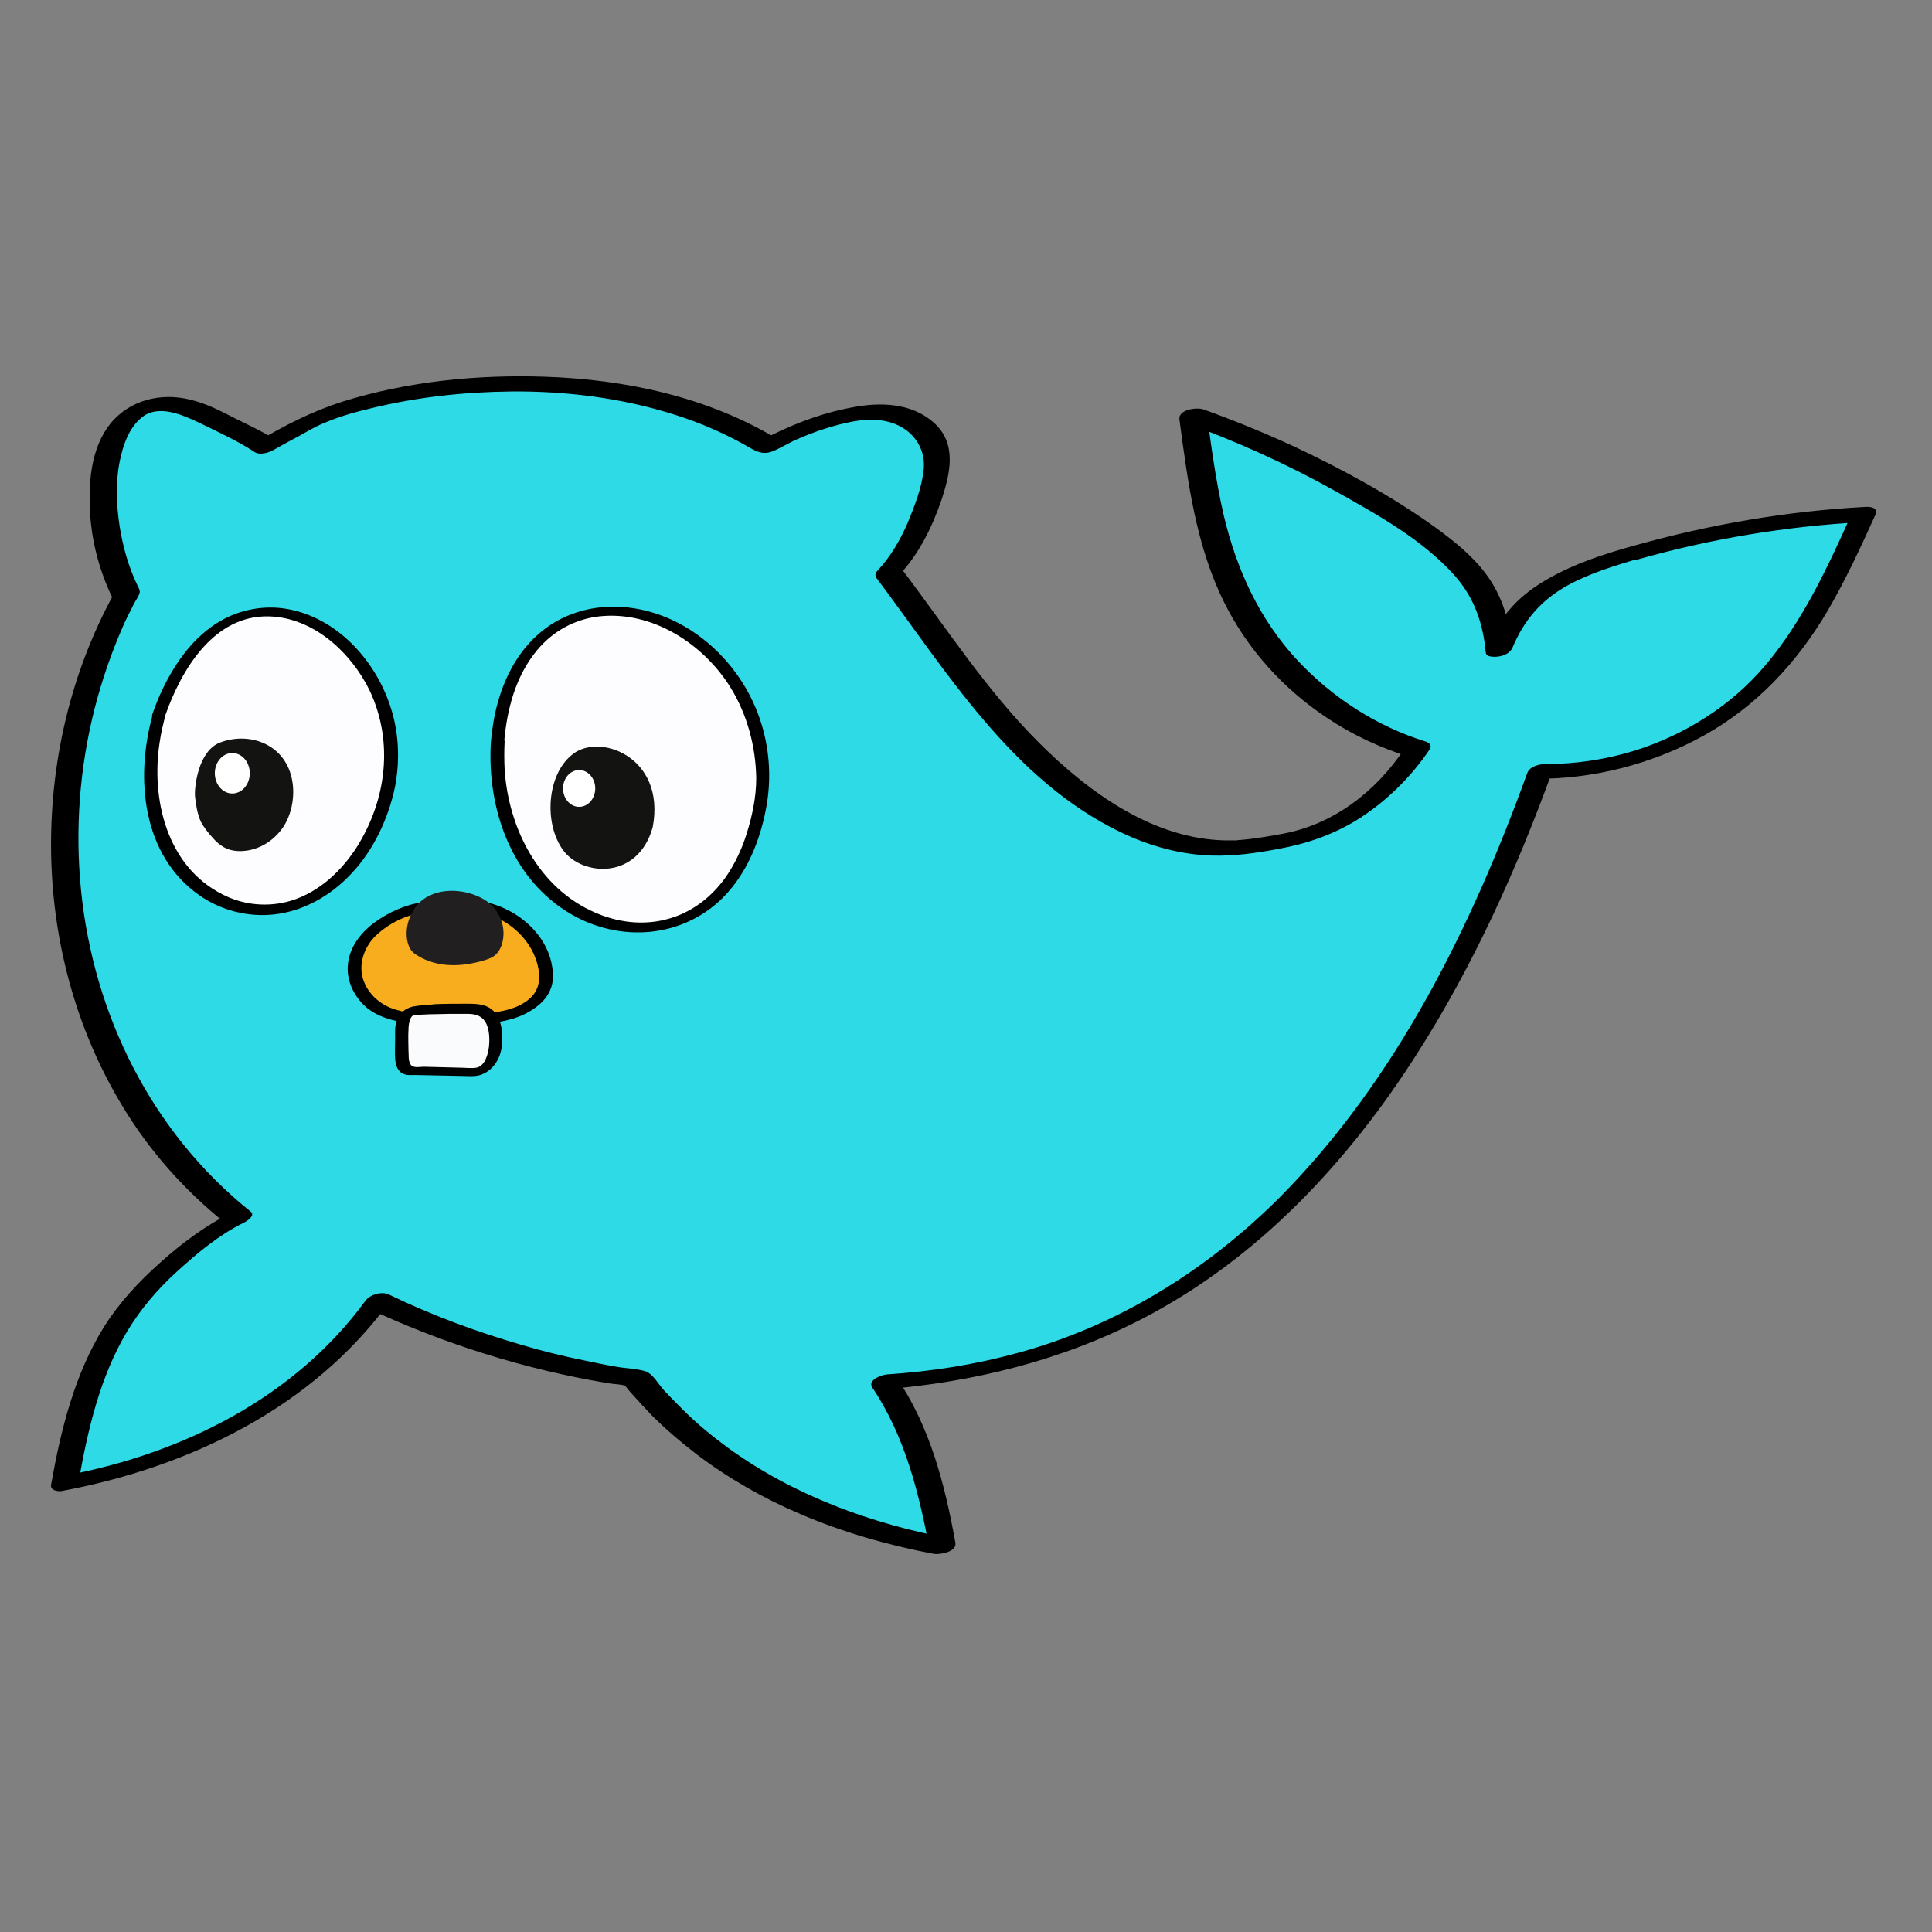 <?xml version="1.0" encoding="utf-8"?>
<!-- Generator: Adobe Illustrator 27.2.0, SVG Export Plug-In . SVG Version: 6.00 Build 0)  -->
<svg version="1.1" id="Wal" xmlns="http://www.w3.org/2000/svg" xmlns:xlink="http://www.w3.org/1999/xlink" x="0px" y="0px"
	 viewBox="0 0 420 420" style="enable-background:new 0 0 420 420;" xml:space="preserve">
<rect x="0" y="0" width="420" height="420" fill="#808080" stroke="none"/>
<style type="text/css">
	.st0{fill:#2DDAE6;}
	.st1{fill:#FDFDFF;}
	.st2{fill:#F7AD1D;}
	.st3{fill:#221F20;}
	.st4{fill:#FAFBFD;}
	.st5{fill:#131412;}
	.st6{fill:#FFFFFF;}
</style>
<g id="Body">
	<g>
		<path class="st0" d="M355.7,120.1c-9.2,2.6-20.5,6.3-26.4,14.4c-1.4,2-2.6,4.4-3.6,6.8c-0.2-2.9-0.7-5.8-1.6-8.3
			c-3.2-9.4-12.9-16-20.7-21c-13.9-8.8-28.7-16-44.2-21.5c1.7,12.9,3.4,26,8.8,37.8c7.6,16.6,22.6,29.3,39.9,34.7
			c-1.3,2-3,4-5.1,6.4c-6.2,6.9-14.4,12-23.6,13.5c-11.2,1.9-34.6,9.2-69.2-35.2c-5.7-7.6-11.2-15.5-16.9-23.1
			c4.6-4.8,7.5-11.5,9.5-18.1c0.8-2.8,1.5-5.7,0.8-8.5c-1-4-4.7-6.9-8.7-7.9c-4-1-8.2-0.4-12.2,0.6c-5.3,1.3-10.7,3.4-15.8,6.1
			C130.3,74.5,77,85,64.6,93.1c-2.4,1.1-4.7,2.4-6.9,3.8c-3.3-2.2-7.5-4-9.7-5.1c-5.2-2.7-11.2-5.4-16.6-3.2
			c-5.8,2.3-8.2,9.2-8.7,15.4c-0.7,8.6,1,17.4,4.9,25.1C4.7,170.6,10,231.3,51.8,264.6c-4.5,2.2-8.6,5.2-12.5,8.5
			c-4.2,3.6-8.3,7.5-11.6,11.9c-8,10.7-11.4,24.2-13.7,37.4c15.9-3,31.5-8.6,45-17.6c7.7-5.2,14.8-11.5,20.6-18.8
			c0.8-1,1.6-2.1,2.4-3.2c17.7,8.4,36.8,14.1,56.3,16.8c0,0,0,0,0.1,0.1c5.9,7.3,13,13.6,20.9,18.8c13.7,9,29.5,14.6,45.6,17.6
			c-2.2-12.5-5.5-25.3-12.7-35.7c41.1-3.2,101.8-19.7,142.6-132.7c19,0.2,38.1-7.9,50.7-22.1c8.7-9.8,14.2-21.9,19.6-33.8
			C388.4,112.7,371.8,115.5,355.7,120.1z"/>
		<g>
			<path d="M355.3,118.6c-6.5,1.8-13,3.9-18.9,7.3c-2.8,1.6-5.4,3.5-7.6,5.9c-2.7,2.9-4.5,6.2-6,9.8c1.9-0.4,3.9-0.8,5.8-1.1
				c-0.5-5.7-2-10.8-5.4-15.5c-3-4.1-7-7.3-11.1-10.3c-9.6-6.9-20.1-12.6-30.7-17.6c-6.5-3-13.1-5.7-19.8-8.1
				c-1.4-0.5-5.5,0-5.2,2.2c1.8,13.5,3.6,27.4,9.7,39.7c5.1,10.3,13,19,22.6,25.3c5.4,3.6,11.3,6.3,17.5,8.3
				c-0.3-0.6-0.6-1.1-0.9-1.7c-6.3,9.4-15.5,16.5-26.7,18.5c-1.8,0.3-3.7,0.7-5.6,0.9c-1.1,0.2-2.2,0.3-3.3,0.4
				c-0.3,0-0.6,0-0.8,0.1c-0.5,0,0.3,0-0.4,0c-0.6,0-1.3,0-1.9,0c-15.8-0.2-29.9-10.4-40.8-21.3c-11.5-11.5-20.2-25.1-30-38
				c-0.1,0.6-0.2,1.1-0.4,1.7c4.4-4.7,7.2-10.4,9.3-16.5c1.9-5.8,3.4-12.3-1.8-16.8c-4.9-4.3-11.8-4.4-17.8-3.2
				c-7,1.3-13.8,4-20.1,7.4c1.4-0.2,2.7-0.3,4.1-0.5c-15.2-9.2-33-13-50.6-13.6c-14.7-0.5-29.9,1-44,5.4c-6.6,2.1-12.7,5.2-18.7,8.8
				c1.4-0.2,2.7-0.3,4.1-0.5c-2.8-1.8-5.9-3.2-8.9-4.7c-3.1-1.6-6.2-3.2-9.6-4c-6.3-1.6-13.2,0-17.4,5.2c-3.7,4.6-4.6,10.9-4.5,16.7
				c0,7.4,1.8,14.7,5,21.3c0.1-0.3,0.1-0.6,0.2-0.9c-9.2,16.8-13.7,35.9-13.6,55c0.1,19.6,5.2,39.1,15.3,55.9
				c5.9,9.9,13.6,18.6,22.6,25.8c0.5-0.8,1-1.6,1.5-2.4c-5.8,2.9-10.9,6.7-15.7,11c-4.6,4.1-8.8,8.6-12.1,13.8
				c-6.5,10.4-9.5,22.6-11.6,34.5c-0.2,1.3,1.7,1.5,2.5,1.3c27.6-5.2,54.2-18,71.1-41.1c-1.7,0.4-3.3,0.9-5,1.3
				c16.6,7.8,34.4,13.4,52.5,16.4c1.1,0.2,2.5,0.2,3.6,0.5c-0.1-0.1-0.1-0.2-0.2-0.3c0.1,0.2,0.3,0.3,0.4,0.5
				c0.4,0.4,0.7,0.9,1.1,1.3c1.5,1.7,3,3.3,4.5,4.9c3.1,3.1,6.4,5.9,9.9,8.6c6.9,5.2,14.4,9.5,22.4,12.9c9.3,4,19.1,6.8,29.1,8.7
				c1.3,0.2,5-0.4,4.7-2.4c-2.3-12.7-5.5-25.3-12.9-36.1c-1,0.9-2,1.9-3.1,2.8c19.8-1.6,39.1-6.3,56.8-15.5c25-13,44.6-34,59.6-57.6
				c12.3-19.3,21.7-40.2,29.5-61.7c-1.3,0.7-2.7,1.4-4,2c12.8,0.1,25.6-3.2,36.8-9.4c11.5-6.4,20.3-15.9,26.9-27.1
				c3.9-6.7,7.2-13.8,10.4-20.9c0.7-1.6-1.2-1.8-2.3-1.7C388.5,111.1,371.7,114,355.3,118.6c-0.9,0.2-2.8,1-2.5,2.3
				c0.3,1.2,2.5,1,3.3,0.7c15.9-4.5,32.2-7.2,48.7-8.1c-0.8-0.6-1.5-1.2-2.3-1.7c-5.2,11.5-10.5,23.1-18.7,32.8
				c-7.4,8.8-17.6,15.2-28.5,18.6c-6.2,1.9-12.7,2.9-19.3,2.9c-1.4,0-3.5,0.5-4,2c-12.1,33.4-28.5,66.7-53.8,92.2
				c-16,16-35.5,28-56.9,33.8c-9.5,2.6-18.5,4-28.6,4.7c-1.1,0.1-4.1,1.2-3.1,2.8c7.1,10.5,10.2,23,12.5,35.3
				c1.6-0.8,3.1-1.6,4.7-2.4c-17.3-3.2-34.3-9.4-48.6-19.8c-3.4-2.5-6.7-5.2-9.7-8.2c-1.4-1.4-2.8-2.8-4.2-4.3
				c-1.1-1.2-2.4-3.6-4-4.1c-2-0.6-4.3-0.6-6.4-1c-2.4-0.4-4.7-0.9-7.1-1.4c-4.5-0.9-8.9-2-13.3-3.3c-10-2.9-19.7-6.5-29-11
				c-1.5-0.7-4,0-5,1.3c-15.4,21.1-39.7,33.2-64.9,38c0.8,0.4,1.7,0.9,2.5,1.3c2-11.2,4.6-22.6,10.5-32.5c3-5,6.7-9.3,11-13.2
				c4.4-4,9.1-7.9,14.4-10.5c0.6-0.3,2.6-1.5,1.5-2.4c-21.5-17.2-34.2-42.8-36.9-70c-1.3-13.1-0.3-26.4,2.9-39.1
				c1.6-6.3,3.7-12.4,6.3-18.3c0.6-1.4,1.3-2.7,2-4.1c0.3-0.7,0.7-1.3,1.1-2c0.7-1.3,0.6-1.4-0.1-2.8c-1.9-4-3.1-8.3-3.8-12.7
				c-0.7-4.6-0.9-9.4,0-14c0.7-3.5,2-7.5,5-9.8c3.6-2.7,8.7-0.4,12.3,1.3c4.1,2,8.3,3.9,12.1,6.4c1.1,0.7,3.1,0.1,4.1-0.5
				c2.6-1.5,5.2-2.8,7.8-4.3c0.9-0.5,1.8-1,3.3-1.6c3.3-1.4,6.5-2.3,10.3-3.2c9.9-2.4,20.1-3.5,30.3-3.6c11.9-0.1,23.9,1.4,35.3,5
				c5.8,1.8,11.5,4.3,16.8,7.4c1.6,0.9,2.9,1.3,4.7,0.6c1.9-0.8,3.6-1.9,5.5-2.7c3.4-1.5,7-2.7,10.6-3.5c3.9-0.9,8.2-1.1,11.8,0.9
				c3.4,1.9,5.3,5.4,4.9,9.3c-0.4,3.9-2,8-3.5,11.6c-1.6,3.7-3.7,7.3-6.4,10.2c-0.5,0.5-0.8,1-0.4,1.7
				c15.2,20.2,29.4,43.9,53.1,55.3c6.2,3,13,4.9,20,5.1c4.7,0.1,9.3-0.5,14-1.4c6.2-1.1,11.9-3,17.3-6.3c6.3-3.9,11.8-9.3,15.9-15.4
				c0.6-0.9-0.2-1.5-0.9-1.7c-10.6-3.3-20.2-9.5-27.8-17.6c-8.3-8.9-13.3-19.8-16.1-31.7c-1.7-7.4-2.7-14.9-3.7-22.4
				c-1.7,0.7-3.5,1.5-5.2,2.2c11.4,4.1,22.5,9.1,33.1,15c9.1,5.1,19.1,10.6,26.1,18.5c4.3,4.9,6.1,10.4,6.7,16.7
				c0.1,1.1,2.3,0.9,2.9,0.8c1.2-0.2,2.4-0.8,2.9-1.9c2.5-6,6.2-10.3,11.9-13.5c4.9-2.7,10.3-4.3,15.6-5.9c0.9-0.2,2.8-1,2.5-2.3
				C358.2,118.1,356.1,118.3,355.3,118.6z"/>
		</g>
	</g>
</g>
<g id="Face">
	<g>
		<path class="st1" d="M34.5,155.6c-10.1,36.1,22.7,54.9,41.7,32.7C106.2,150.1,51.7,105.2,34.5,155.6z"/>
		<g>
			<path d="M33.1,155.7c-3.7,13.5-2.2,30.2,10.2,38.9c4.7,3.3,10.5,4.8,16.2,4.2c6.5-0.7,12.4-4.1,16.8-8.8
				c4.9-5.1,8.2-12.2,9.6-19.1c1.1-5.9,0.8-12.1-1.2-17.8c-3.4-9.9-11.6-18.8-22.2-20.7c-5-0.9-10.3,0.1-14.6,2.6
				c-5.7,3.3-9.7,8.9-12.5,14.7c-0.9,1.8-1.6,3.7-2.3,5.6c-0.5,1.6,2.4,1.5,2.8,0.3c3.5-10,10.6-22,22.7-21.6
				c9.6,0.3,17.8,7.9,21.8,16.2c5.2,11.1,3.6,23.7-2.8,33.9c-3.4,5.3-8.2,9.8-14.3,11.7c-5,1.5-10.4,1-15-1.4
				c-12-6.1-15.5-20.6-13.6-33c0.3-2.1,0.8-4.1,1.3-6.1C36.4,154.1,33.4,154.5,33.1,155.7z"/>
		</g>
	</g>
	<g>
		<path class="st1" d="M108.2,161.4c-2.6,45.5,52.7,57.6,57.6,9.6C167.3,130.2,112.1,114.9,108.2,161.4z"/>
		<g>
			<path d="M106.7,161.5c-0.8,14.3,4.4,29.6,17.4,37.2c10.6,6.2,24.1,5.3,33-3.5c5.3-5.3,8.2-12.6,9.5-19.8
				c1.4-7.7,0.4-15.7-2.9-22.8c-5.3-11.4-16.6-20.3-29.5-20.7c-5.9-0.2-11.9,1.6-16.5,5.4c-5.5,4.5-8.6,11-10.1,17.9
				C107.2,157.1,106.9,159.3,106.7,161.5c-0.1,1.5,2.8,1.1,2.9-0.2c0.6-7.1,2.5-14.4,7.2-20c3.4-4.1,8.2-6.7,13.4-7.3
				c11.6-1.3,22.8,6,28.7,15.6c3.6,5.9,5.4,12.8,5.5,19.6c0,4.1-0.9,8.3-2.1,12.1c-1,3.2-2.5,6.4-4.4,9.2c-3.2,4.6-7.8,8.1-13.2,9.4
				c-5.1,1.3-10.5,0.6-15.3-1.5c-12.3-5.3-18.9-18.4-19.7-31.2c-0.1-2-0.1-4,0-6C109.7,159.8,106.8,160.2,106.7,161.5z"/>
		</g>
	</g>
	<g>
		<path class="st2" d="M104.5,197.1c-5.1-0.9-10.7-0.6-15.7,0.8c-2.8,0.8-5.3,2.4-7.7,4.4c-2.4,2-4.2,5.1-4.1,8.6
			c0.1,3.2,2,6.1,4.4,7.8c2.4,1.7,5.2,2.3,7.9,2.7c7.6,0.9,14.1,0.9,21.6-0.8c2.1-0.5,5.3-2.3,6.7-4.2c2.3-3.4,0.7-8.9-1.5-11.9
			C113.1,200.4,109,197.9,104.5,197.1z"/>
		<g>
			<path d="M105,196c-4.2-0.7-8.5-0.7-12.7,0c-4.2,0.7-7.7,2.2-11.1,4.7c-3,2.3-5.4,5.5-5.6,9.4c-0.2,3.5,1.6,6.9,4.3,9.1
				c3.2,2.5,7.4,3.1,11.4,3.5c4.3,0.4,8.6,0.5,12.9,0c3.9-0.4,7.9-0.9,11.2-3c3-1.8,5-4.4,4.8-8C119.8,203.6,112.6,197.4,105,196
				c-1.5-0.3-2.9,1.8-1,2.2c5.8,1.1,11.2,5.4,12.8,11.3c0.8,2.9,0.6,5.8-1.9,7.8c-2.6,2.1-5.8,2.6-9,3c-3.6,0.5-7.3,0.6-10.9,0.4
				c-3.4-0.2-7-0.4-10.1-1.6c-2.9-1.2-5.3-3.6-6.1-6.7c-0.8-3.2,0.5-6.6,2.8-8.9c5.9-5.7,14.7-6.6,22.5-5.3
				C105.5,198.5,106.9,196.3,105,196z"/>
		</g>
	</g>
	<path class="st3" d="M91.9,195.6c-2.5,1.9-4.1,5.8-3.3,9.2c0.2,0.7,0.4,1.3,0.8,1.8c0.4,0.5,0.8,0.8,1.3,1.1
		c4.5,2.8,9.9,2.5,14.8,1c0.6-0.2,1.2-0.4,1.8-0.8c1.8-1.2,2.5-4.1,2-6.6s-2-4.4-3.8-5.6C101.7,193.3,95.7,192.7,91.9,195.6z"/>
	<g>
		<path class="st4" d="M90.1,219.7c-1.6,0.3-2.7,1.5-2.6,5c0,1.5,0,3.1,0,4.6c-0.1,1.5,0.3,3.4,1.8,3.5c4.6,0.1,9.1,0.2,13.7,0.3
			c1.9,0,3.6-1.5,4.3-3.4c0.9-2.3,0.7-5.1,0-7.4c-1.1-2.8-3.8-2.9-5-2.9C99.7,219.4,91.3,219.4,90.1,219.7z"/>
		<g>
			<path d="M89.8,218.8c-1.7,0.4-3.1,1.5-3.6,3.2c-0.4,1.2-0.3,2.5-0.3,3.7c0,1.5-0.1,3,0,4.5c0.1,1,0.3,2,1,2.7
				c0.9,1,2.3,0.8,3.5,0.8c3.3,0.1,6.5,0.1,9.8,0.2c1.4,0,2.9,0.2,4.2-0.2c1.2-0.4,2.2-1.1,3-2.1c1.7-2.1,2-4.9,1.7-7.6
				c-0.3-2.3-1.2-4.4-3.5-5.3c-1.4-0.5-2.8-0.5-4.3-0.5c-2.2,0-4.4,0-6.7,0.1C93.1,218.5,91.4,218.5,89.8,218.8
				c-0.5,0.1-1.4,0.6-1.2,1.3c0.2,0.7,1.2,0.6,1.7,0.5c-0.6,0.1,0,0,0.1,0c0.2,0,0.5,0,0.7,0c0.7,0,1.4-0.1,2.1-0.1
				c1.6,0,3.2-0.1,4.7-0.1c1.3,0,2.6,0,3.8,0c1.1,0,2.3,0.2,3.2,1c1.5,1.4,1.6,4.2,1.4,6.1c-0.2,1.6-0.8,4.2-2.7,4.6
				c-1.1,0.2-2.5,0-3.7,0c-1.3,0-2.6-0.1-3.9-0.1c-1.3,0-2.6-0.1-3.9-0.1c-0.9,0-2.4,0.4-2.9-0.6c-0.5-0.9-0.3-2-0.4-2.9
				c0-1.5-0.1-3,0-4.5c0-0.8,0.1-1.8,0.5-2.6c0.3-0.5,0.5-0.6,0.9-0.7c0.5-0.1,1.4-0.6,1.2-1.3C91.3,218.6,90.3,218.7,89.8,218.8z"
				/>
		</g>
	</g>
	<g>
		<g>
			<path class="st5" d="M47.9,161.4c-4.9,1.8-5.7,10-5.5,11.8c0.2,1.8,0.5,3.7,1.2,5.3c0.7,1.4,1.7,2.6,2.7,3.7
				c0.7,0.8,1.5,1.5,2.4,2c1.3,0.7,2.7,0.9,4.1,0.8c3.5-0.2,6.8-2.2,8.9-5.4c2-3.2,2.6-7.6,1.5-11.3
				C61.1,161.3,53.7,159.2,47.9,161.4z"/>
			<ellipse class="st6" cx="50.5" cy="168.1" rx="3.8" ry="4.4"/>
		</g>
		<g>
			<path class="st5" d="M124.2,164.2c-5.3,4.4-6,14.8-1.8,20.6c4.1,5.7,16.3,6.6,19.5-5C144.8,164.3,129.9,159.1,124.2,164.2z"/>
			<ellipse class="st6" cx="125.9" cy="171.4" rx="3.5" ry="4"/>
		</g>
	</g>
</g>
</svg>
